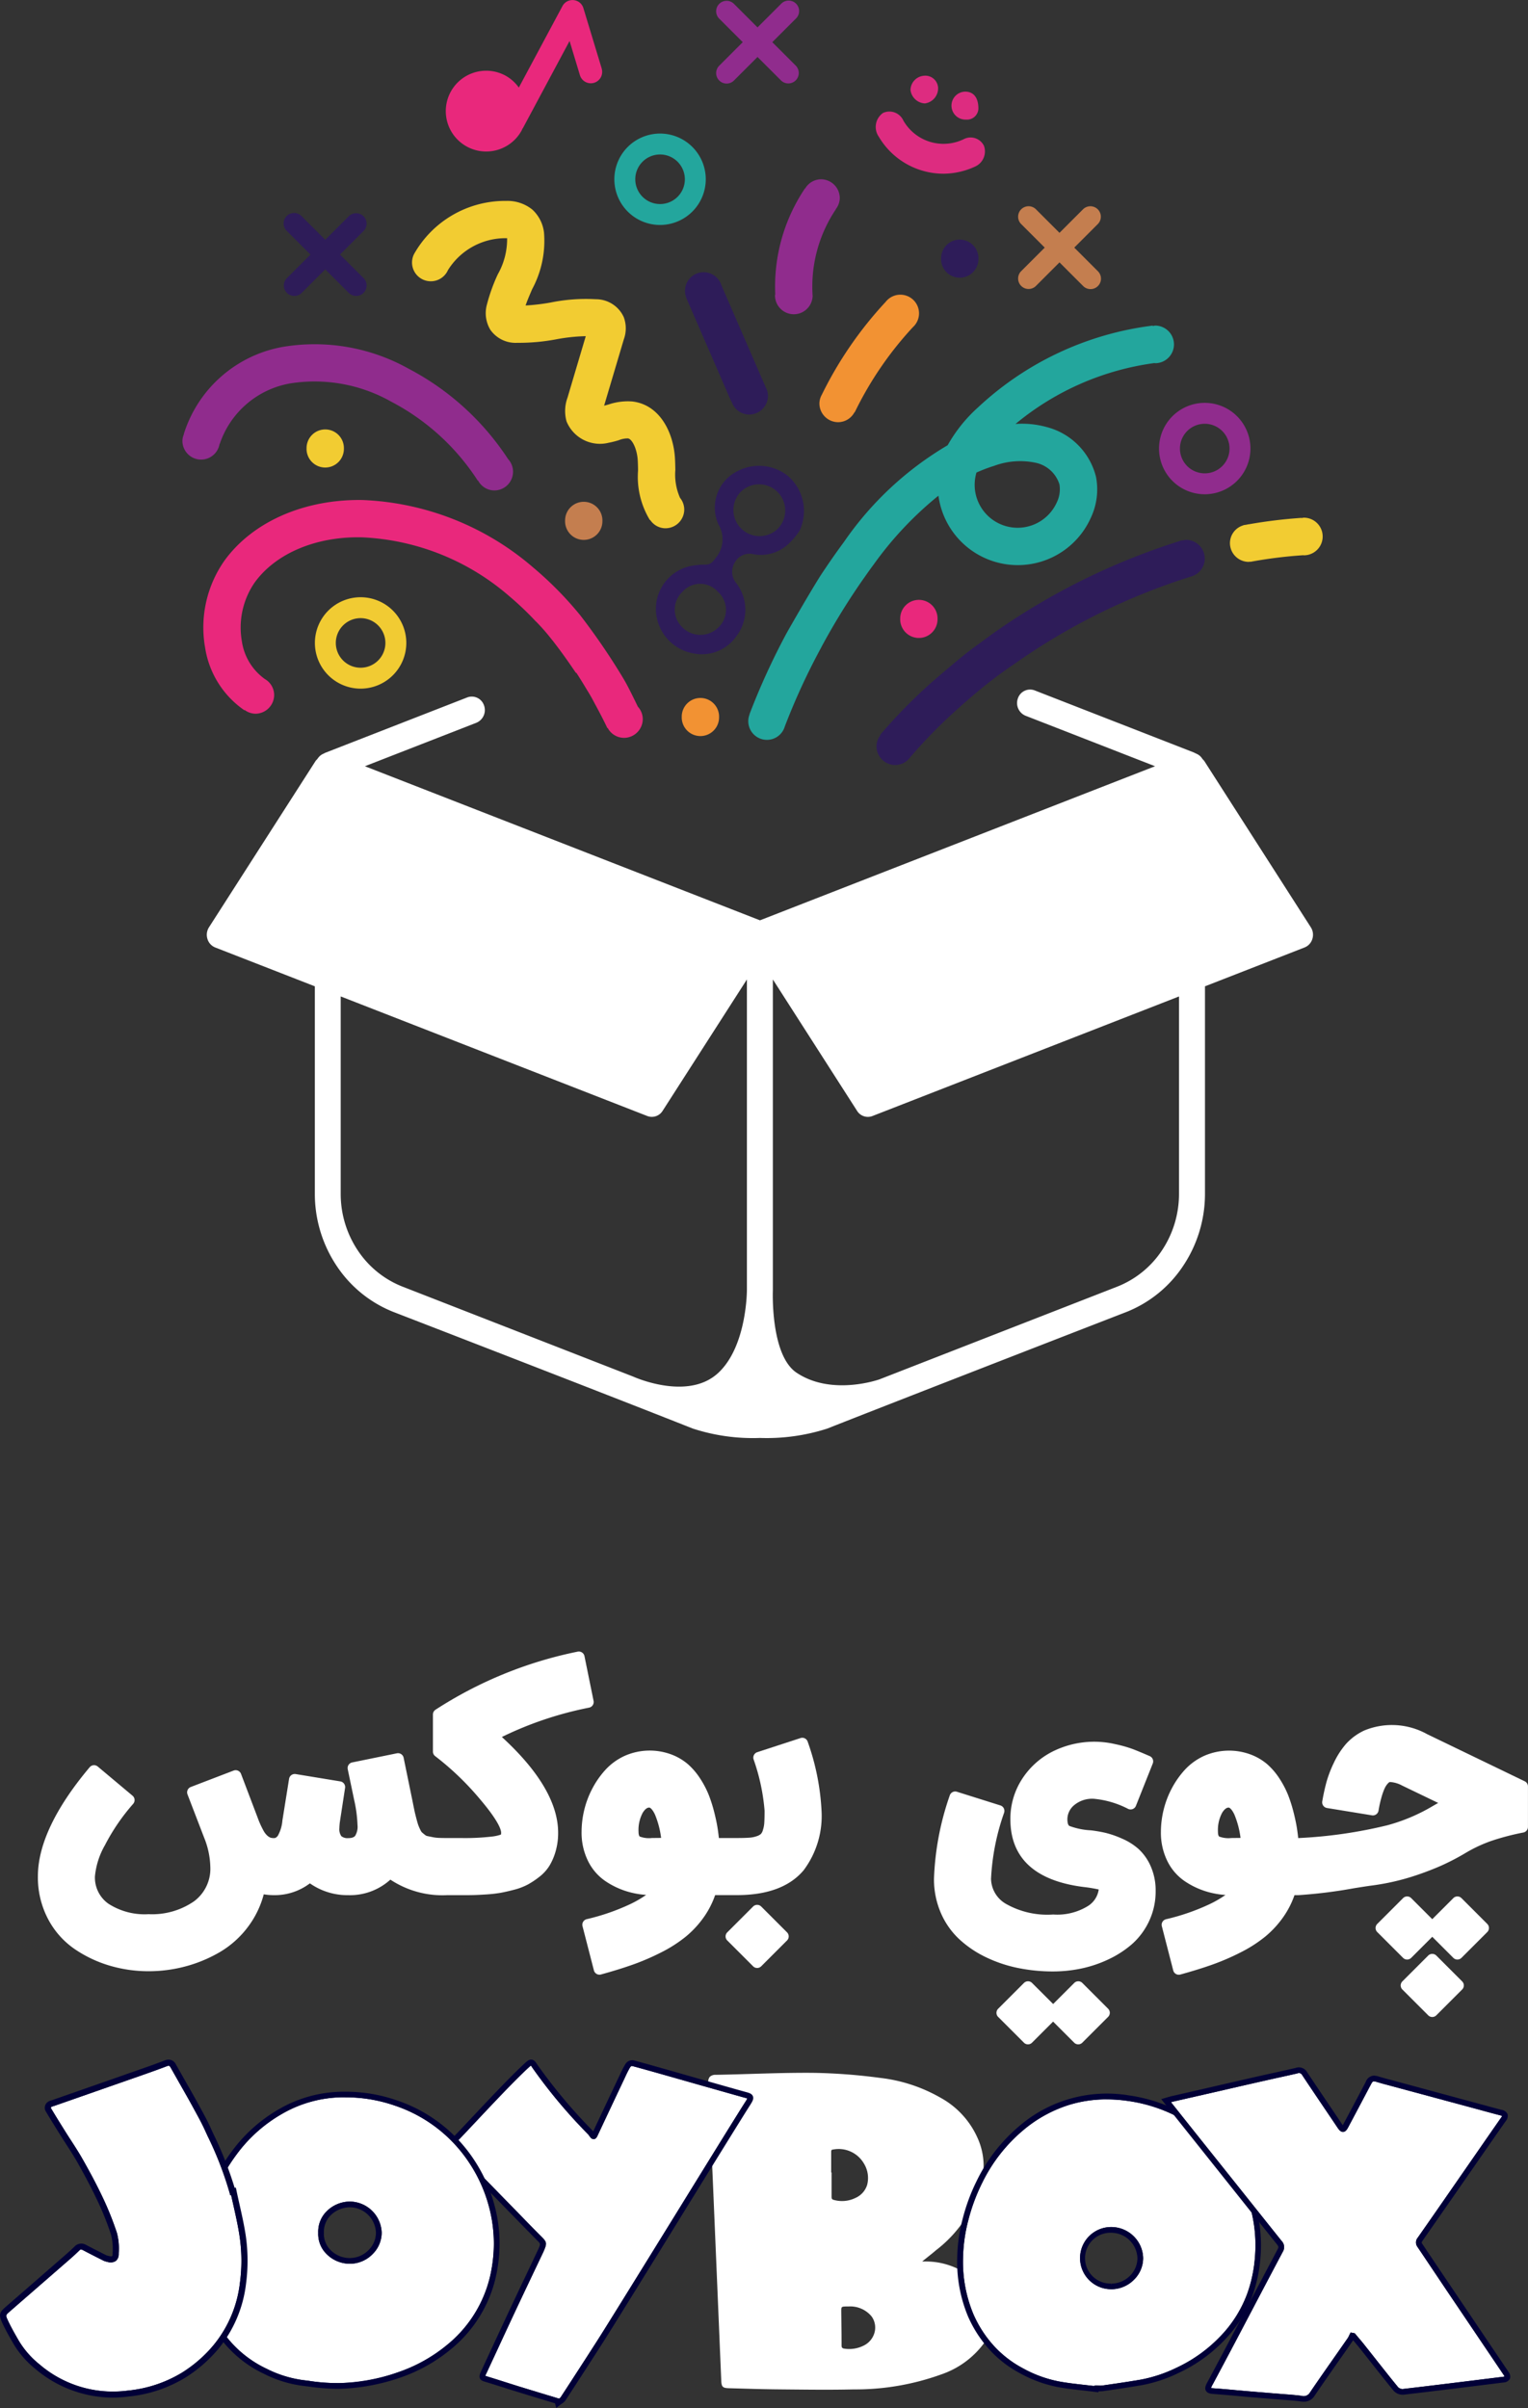 <svg xmlns="http://www.w3.org/2000/svg" width="125" height="197" viewBox="0 0 125 197">
  <rect x="0" y="0" width="125" height="197" fill="#333333" stroke="none"/>
  <g id="Group_321" data-name="Group 321" transform="translate(-152.378 -313.692)">
    <g id="Group_278" data-name="Group 278" transform="translate(167.3 313.692)">
      <path id="Path_478" data-name="Path 478" d="M395.7,422.924a10.606,10.606,0,0,0,1.773-5.863V400.072l8.148-3.179a1.081,1.081,0,0,0,.637-.7v0a1.131,1.131,0,0,0-.126-.949L397.4,381.614a1.244,1.244,0,0,1-.166-.189,1.036,1.036,0,0,0-.437-.369l-.244-.118-13.02-5.078a1.053,1.053,0,0,0-1.363.65,1.123,1.123,0,0,0,.619,1.424l10.6,4.133-32.32,12.606-32.321-12.606,9.13-3.56a1.123,1.123,0,0,0,.613-1.423,1.055,1.055,0,0,0-1.366-.648l-11.64,4.539a1.122,1.122,0,0,1-.152.079,1.032,1.032,0,0,0-.424.353,1.477,1.477,0,0,1-.175.2l-8.74,13.636a1.137,1.137,0,0,0-.126.952,1.083,1.083,0,0,0,.638.7l8.148,3.178v16.994a10.606,10.606,0,0,0,1.773,5.859,9.989,9.989,0,0,0,4.654,3.786s17.736,6.858,24.477,9.535a15.846,15.846,0,0,0,5.509.774,16.175,16.175,0,0,0,5.491-.761c7.445-2.936,24.5-9.55,24.5-9.55A9.986,9.986,0,0,0,395.7,422.924Zm-38.079,8.806c-2.509,2.287-6.917.274-6.917.274l-18.888-7.367a7.821,7.821,0,0,1-3.655-2.968,8.316,8.316,0,0,1-1.391-4.6V400.9l25.075,9.781a1.039,1.039,0,0,0,1.26-.422L360,399.511v25.376S360.019,429.546,357.622,431.73Zm6.439-.048c-2.159-1.449-1.937-6.746-1.937-6.746V399.511l6.889,10.75a1.039,1.039,0,0,0,1.26.422l25.075-9.781v16.168a8.326,8.326,0,0,1-1.39,4.6,7.83,7.83,0,0,1-3.653,2.968l-19.457,7.588S366.954,433.623,364.061,431.682Z" transform="translate(-313.82 -319.381)" fill="#fff"/>
      <path id="Path_479" data-name="Path 479" d="M416.187,238.325c-.006-.317-.012-.634-.03-.944-.123-2.134-1.254-4.4-3.5-4.652a4.939,4.939,0,0,0-1.927.245c-.123.035-.246.07-.37.1l1.61-5.418a2.638,2.638,0,0,0,0-1.82,2.5,2.5,0,0,0-2.29-1.47,14.377,14.377,0,0,0-3.676.265,16.864,16.864,0,0,1-2.068.246c.147-.43.339-.872.537-1.334a8.329,8.329,0,0,0,.971-4.625h0a3.022,3.022,0,0,0-.959-1.889,3.233,3.233,0,0,0-2.128-.707,8.553,8.553,0,0,0-7.542,4.342l0,0a1.535,1.535,0,1,0,2.77,1.321,5.543,5.543,0,0,1,4.714-2.614l.119,0c.005,0,.008,0,.007,0a5.822,5.822,0,0,1-.76,2.952,14.4,14.4,0,0,0-.888,2.462,2.642,2.642,0,0,0,.272,2.073,2.513,2.513,0,0,0,2.2,1.073,16.451,16.451,0,0,0,3.235-.294,14.632,14.632,0,0,1,2.375-.249l-1.49,5.02a3.187,3.187,0,0,0-.083,1.95,2.953,2.953,0,0,0,3.464,1.745c.269-.049.538-.122.8-.2a1.9,1.9,0,0,1,.761-.15c.323.035.742.826.8,1.792.015.271.021.547.025.826a6.811,6.811,0,0,0,.973,4.067l.021-.014a1.511,1.511,0,0,0,1.151.676,1.539,1.539,0,0,0,1.632-1.44,1.521,1.521,0,0,0-.341-1.044A4.707,4.707,0,0,1,416.187,238.325Z" transform="translate(-375.862 -199.885)" fill="#f2cc32"/>
      <path id="Path_480" data-name="Path 480" d="M527.546,255.121a1.5,1.5,0,0,0-.2.713,1.539,1.539,0,0,0,1.539,1.539,1.521,1.521,0,0,0,1.323-.8l.015.007c.022-.046.049-.09.072-.136,0-.007.008-.013.011-.02a28.533,28.533,0,0,1,4.686-6.822l0,0a1.526,1.526,0,1,0-2.229-2.067l0,0A31.446,31.446,0,0,0,527.546,255.121Z" transform="translate(-475.236 -222.834)" fill="#f29233"/>
      <path id="Path_481" data-name="Path 481" d="M361.3,329c-.1-.182-.2-.358-.307-.537a53.549,53.549,0,0,0-3.493-5.109,29.35,29.35,0,0,0-3.867-3.923,22.724,22.724,0,0,0-13.942-5.5c-4.747-.075-8.97,1.763-11.285,4.953a9.512,9.512,0,0,0-1.583,7.153,7.62,7.62,0,0,0,3.208,5.095l.018-.027a1.5,1.5,0,0,0,.879.309,1.539,1.539,0,0,0,1.539-1.539,1.515,1.515,0,0,0-.757-1.295,4.609,4.609,0,0,1-1.884-3.086,6.486,6.486,0,0,1,1.05-4.817c1.728-2.383,5.012-3.772,8.756-3.693a19.674,19.674,0,0,1,12.045,4.794,25.133,25.133,0,0,1,2.183,2.073c.014.013.03.024.045.038a16.789,16.789,0,0,1,1.273,1.458c.041.051.085.1.126.149l-.006,0c.643.824,1.293,1.745,1.853,2.578l.034-.012c.294.449.58.914.861,1.387l.084.135c.2.323.393.672.574,1.02.351.642.694,1.3,1.021,1.986l.026-.012a1.521,1.521,0,0,0,1.331.811,1.539,1.539,0,0,0,1.539-1.539,1.518,1.518,0,0,0-.4-1.01C361.921,330.219,361.576,329.515,361.3,329Z" transform="translate(-324.961 -273.025)" fill="#e9287c"/>
      <path id="Path_482" data-name="Path 482" d="M519.418,270.93a6.547,6.547,0,0,0,12.466,1.806,5.443,5.443,0,0,0,.426-3.335,5.6,5.6,0,0,0-4.056-4.091,7.522,7.522,0,0,0-2.532-.249,22.483,22.483,0,0,1,11.363-4.981c.021,0,.039.012.06.012a1.539,1.539,0,0,0,0-3.078,1.44,1.44,0,0,0-.194.039l0-.039a25.535,25.535,0,0,0-14.29,6.687,12.158,12.158,0,0,0-2.489,3.1,26.806,26.806,0,0,0-8.485,7.916c-.667.9-1.3,1.815-1.914,2.746-.913,1.448-2.316,3.9-2.759,4.68a56.919,56.919,0,0,0-3.052,6.662l.012,0a1.525,1.525,0,1,0,2.877,1,53.774,53.774,0,0,1,3-6.5l-.005,0a56.232,56.232,0,0,1,3.469-5.626l.018-.021c.261-.376.524-.751.8-1.118A28.58,28.58,0,0,1,519.418,270.93Zm3.036-1.6c.02-.1.044-.2.074-.293a12.771,12.771,0,0,1,1.452-.551,6.118,6.118,0,0,1,3.449-.237,2.6,2.6,0,0,1,1.889,1.763,2.464,2.464,0,0,1-.22,1.47,3.513,3.513,0,0,1-6.644-2.152Z" transform="translate(-457.569 -230.377)" fill="#23a69d"/>
      <path id="Path_483" data-name="Path 483" d="M488.8,251.295a1.539,1.539,0,0,0,1.539-1.539,1.494,1.494,0,0,0-.218-.743l.01,0-3.6-8.291a1.525,1.525,0,1,0-2.872,1.02l-.011,0,.022.051c0,.011.009.021.014.031l3.65,8.4.023-.01A1.521,1.521,0,0,0,488.8,251.295Z" transform="translate(-442.436 -217.381)" fill="#2e1c59"/>
      <path id="Path_484" data-name="Path 484" d="M514.43,220.3a1.539,1.539,0,0,0,1.539-1.539c0-.029-.015-.052-.016-.081h.009a11.328,11.328,0,0,1,1.908-6.966l-.011-.007a1.5,1.5,0,0,0,.33-.909,1.539,1.539,0,0,0-1.539-1.539,1.516,1.516,0,0,0-1.294.757l-.015-.01a14.379,14.379,0,0,0-2.429,8.651c0,.036-.021.067-.021.1A1.539,1.539,0,0,0,514.43,220.3Z" transform="translate(-464.413 -194.591)" fill="#902c8d"/>
      <path id="Path_485" data-name="Path 485" d="M571.034,326.94a1.477,1.477,0,0,0-.329.066l-.009-.032c-.077.023-.152.057-.229.08-.016.006-.031.01-.047.017a55.082,55.082,0,0,0-15.184,7.54c-.268.2-1.024.749-1.638,1.2-.181.138-.363.275-.542.414-.857.683-2.373,1.975-3,2.528a44.143,44.143,0,0,0-4.035,4.139l.028.023a1.5,1.5,0,0,0-.329.908,1.539,1.539,0,0,0,1.539,1.539,1.512,1.512,0,0,0,1.2-.613,41.474,41.474,0,0,1,4.153-4.2l-.008,0s.351-.312.679-.589a38.1,38.1,0,0,1,3.708-2.864l.026-.015a52.05,52.05,0,0,1,14.486-7.155,1.522,1.522,0,0,0,1.073-1.445A1.539,1.539,0,0,0,571.034,326.94Z" transform="translate(-488.94 -282.775)" fill="#2e1c59"/>
      <path id="Path_486" data-name="Path 486" d="M667.142,319.69a1.465,1.465,0,0,0-.19.038v-.019a40.315,40.315,0,0,0-4.3.522c-.008,0-.014,0-.022,0a1.448,1.448,0,0,0-.164.033c-.093.016-.184.026-.277.043h0l0,.012a1.52,1.52,0,0,0-1.1,1.451,1.539,1.539,0,0,0,1.539,1.539c.039,0,.071-.019.109-.022l0,.022a37.348,37.348,0,0,1,4.356-.545c.014,0,.027.008.042.008a1.539,1.539,0,0,0,0-3.078Z" transform="translate(-575.393 -277.342)" fill="#f2cc32"/>
      <path id="Path_487" data-name="Path 487" d="M322.884,271.14l.019.005a7.423,7.423,0,0,1,5.734-4.94,12.716,12.716,0,0,1,8.3,1.495,18.755,18.755,0,0,1,7.077,6.464l.021-.014a1.513,1.513,0,0,0,1.195.8,1.53,1.53,0,0,0,1.254-2.565,21.805,21.805,0,0,0-8.134-7.388,15.753,15.753,0,0,0-10.328-1.778,10.394,10.394,0,0,0-8.064,7.127h0l.016,0a1.506,1.506,0,0,0-.122.427,1.529,1.529,0,0,0,3.034.367Z" transform="translate(-319.845 -234.833)" fill="#902c8d"/>
      <path id="Path_488" data-name="Path 488" d="M418.389,156.353l-1.5-4.946a.928.928,0,0,0-.441-.543s-.006-.006-.01-.008l-.012,0a.931.931,0,0,0-1.247.385l-3.571,6.67a3.271,3.271,0,0,0-1.11-.987,3.305,3.305,0,1,0,1.354,4.474c.021-.038.03-.079.049-.118.012-.019.031-.03.041-.05l3.818-7.131.846,2.8a.93.93,0,1,0,1.781-.539Z" transform="translate(-384.087 -150.747)" fill="#e9287c"/>
      <g id="Group_274" data-name="Group 274" transform="translate(56.726 6.196)">
        <path id="Path_489" data-name="Path 489" d="M554.566,189.9a1.215,1.215,0,0,0-1.665-.542,3.783,3.783,0,0,1-4.935-1.537,1.252,1.252,0,0,0-1.657-.614,1.4,1.4,0,0,0-.345,1.951,6.154,6.154,0,0,0,5.338,3.022,6.241,6.241,0,0,0,2.529-.581A1.358,1.358,0,0,0,554.566,189.9Z" transform="translate(-545.719 -184.164)" fill="#dd2c80"/>
        <path id="Path_490" data-name="Path 490" d="M558.209,177.731a1.246,1.246,0,0,0,1.081-1.281,1.047,1.047,0,0,0-1.146-.984,1.194,1.194,0,0,0-1.112,1.161A1.25,1.25,0,0,0,558.209,177.731Z" transform="translate(-554.196 -175.466)" fill="#dd2c80"/>
        <path id="Path_491" data-name="Path 491" d="M571.612,182.952a.932.932,0,0,0,.992-.89c.006-.946-.422-1.4-1.08-1.4a1.145,1.145,0,1,0,.087,2.288Z" transform="translate(-564.214 -179.361)" fill="#dd2c80"/>
      </g>
      <path id="Path_492" data-name="Path 492" d="M567.013,230.534a1.527,1.527,0,1,1,3.053.046,1.527,1.527,0,1,1-3.053-.046Z" transform="translate(-504.947 -209.396)" fill="#2e1c59"/>
      <path id="Path_493" data-name="Path 493" d="M444.5,316.107a1.527,1.527,0,1,1,3.053.046,1.527,1.527,0,1,1-3.053-.046Z" transform="translate(-413.194 -273.519)" fill="#c47e4f"/>
      <path id="Path_507" data-name="Path 507" d="M464.294,201.819a3.739,3.739,0,1,1,3.739-3.74A3.743,3.743,0,0,1,464.294,201.819Zm0-5.767a2.028,2.028,0,1,0,2.029,2.027A2.031,2.031,0,0,0,464.294,196.052Z" transform="translate(-425.219 -183.414)" fill="#23a69d"/>
      <path id="Path_508" data-name="Path 508" d="M366.823,353.152a3.739,3.739,0,1,1,3.74-3.74A3.742,3.742,0,0,1,366.823,353.152Zm0-5.767a2.028,2.028,0,1,0,2.029,2.027A2.031,2.031,0,0,0,366.823,347.385Z" transform="translate(-352.246 -296.814)" fill="#f1cb33"/>
      <path id="Path_509" data-name="Path 509" d="M359.452,225.626l-1.934-1.935,1.933-1.933a.855.855,0,0,0-1.209-1.209l-1.933,1.933-1.934-1.934a.855.855,0,1,0-1.209,1.209l1.935,1.934-1.935,1.935a.855.855,0,0,0,1.209,1.209l1.934-1.934,1.935,1.934a.855.855,0,0,0,1.209-1.209Z" transform="translate(-344.625 -202.864)" fill="#2e1c59"/>
      <path id="Path_510" data-name="Path 510" d="M500.2,156.3l-1.934-1.935,1.933-1.933a.855.855,0,1,0-1.209-1.209l-1.933,1.933-1.934-1.934a.855.855,0,0,0-1.209,1.209l1.934,1.934-1.934,1.935a.855.855,0,0,0,1.209,1.209l1.934-1.934,1.935,1.934A.855.855,0,0,0,500.2,156.3Z" transform="translate(-450.009 -150.914)" fill="#902c8d"/>
      <path id="Path_511" data-name="Path 511" d="M484.885,303.605a3.8,3.8,0,0,0-4.2-.352,3.327,3.327,0,0,0-1.482,4.319,2.362,2.362,0,0,1-.226,2.743c-.23.313-.412.55-.831.55a6.033,6.033,0,0,0-1.156.1,3.581,3.581,0,0,0-2.9,3.666,3.709,3.709,0,0,0,3.031,3.487,3.438,3.438,0,0,0,3.549-1.4,3.561,3.561,0,0,0-.009-4.339,1.46,1.46,0,0,1-.093-1.74,1.365,1.365,0,0,1,1.541-.62,3.315,3.315,0,0,0,3.006-1.035,5.361,5.361,0,0,0,.727-.9A3.8,3.8,0,0,0,484.885,303.605Zm-5.7,12.407a2.079,2.079,0,0,1-2.961-.045,2,2,0,0,1,.029-2.876,1.934,1.934,0,0,1,2.909,0A1.982,1.982,0,0,1,479.19,316.012Zm4.84-8.053a2.141,2.141,0,0,1-3-3.053,2.14,2.14,0,0,1,3,3.053Z" transform="translate(-435.351 -264.67)" fill="#2e1c59"/>
      <path id="Path_512" data-name="Path 512" d="M482.519,380.131a1.527,1.527,0,1,1,3.053.046,1.527,1.527,0,1,1-3.053-.046Z" transform="translate(-441.67 -321.494)" fill="#f29233"/>
      <path id="Path_513" data-name="Path 513" d="M553.693,348.1a1.527,1.527,0,1,1,3.053.046,1.527,1.527,0,1,1-3.053-.046Z" transform="translate(-494.972 -297.49)" fill="#e9287c"/>
      <path id="Path_514" data-name="Path 514" d="M598.578,223.346l-1.934-1.934,1.933-1.933a.855.855,0,0,0-1.209-1.209l-1.933,1.933-1.934-1.934a.855.855,0,0,0-1.209,1.209l1.935,1.935-1.935,1.934a.855.855,0,0,0,1.209,1.209l1.934-1.935,1.934,1.935a.855.855,0,1,0,1.21-1.209Z" transform="translate(-523.684 -201.155)" fill="#c47e4f"/>
      <path id="Path_515" data-name="Path 515" d="M641.673,289.709a3.739,3.739,0,1,1,3.74-3.74A3.742,3.742,0,0,1,641.673,289.709Zm0-5.767a2.028,2.028,0,1,0,2.029,2.027A2.031,2.031,0,0,0,641.673,283.942Z" transform="translate(-558.041 -249.273)" fill="#902c8d"/>
      <path id="Path_516" data-name="Path 516" d="M360.365,292.489a1.527,1.527,0,1,1,3.053.046,1.527,1.527,0,1,1-3.053-.046Z" transform="translate(-350.208 -255.821)" fill="#f2cc32"/>
    </g>
    <g id="Group_320" data-name="Group 320" transform="translate(152.378 448.805)">
      <g id="Group_318" data-name="Group 318" transform="translate(0 33.391)">
        <path id="Path_572" data-name="Path 572" d="M489.107,407.334a5.986,5.986,0,0,0-4.731-2.4c-.119-.005-.243,0-.36,0a.415.415,0,0,1,.057-.053c.139-.115.28-.227.419-.338.217-.173.434-.343.642-.526a10.325,10.325,0,0,0,3.828-6,5.555,5.555,0,0,0-.4-3.136,6.994,6.994,0,0,0-3.067-3.353,12.856,12.856,0,0,0-4.9-1.611,46.808,46.808,0,0,0-5.4-.415c-1.744-.019-3.521.035-5.237.087-.943.029-1.886.056-2.83.073a.673.673,0,0,0-.493.163.619.619,0,0,0-.122.468c.068,1.124.121,2.248.17,3.375q.133,3.076.263,6.154l.131,3.109q.248,5.871.494,11.743c.023.525.114.613.644.628l1.049.029c.927.027,1.886.054,2.83.063l.975.01c.975.009,1.969.02,2.964.02.791,0,1.582-.007,2.368-.025a20.672,20.672,0,0,0,7.2-1.238,7.245,7.245,0,0,0,3.567-2.685A3.7,3.7,0,0,0,489.107,407.334Zm-9.608-8.645a1.726,1.726,0,0,1-.944,1.043,2.488,2.488,0,0,1-1.794.159c-.115-.032-.167-.079-.165-.263q0-.645,0-1.29v-.689h-.032l0-.377c0-.43,0-.858,0-1.288,0-.169.03-.2.191-.216a2.393,2.393,0,0,1,2.507,1.186A2.242,2.242,0,0,1,479.5,398.689Zm-2.085,13.084c0-.6-.007-1.2-.015-1.794l-.011-.952c0-.4,0-.4.426-.415.032,0,.064,0,.1,0h.1a2.26,2.26,0,0,1,1.852.812,1.551,1.551,0,0,1,.256,1.275,1.674,1.674,0,0,1-.851,1.091,2.645,2.645,0,0,1-1.6.279C477.461,412.044,477.413,411.986,477.413,411.773Z" transform="translate(-408.568 -388.424)" fill="#fff"/>
        <g id="Group_305" data-name="Group 305" transform="translate(36.59)">
          <g id="Group_303" data-name="Group 303" transform="translate(0.121 0.119)">
            <path id="Path_573" data-name="Path 573" d="M447.383,416.051c-1.092-.332-2.186-.662-3.278-1-.856-.264-1.708-.544-2.564-.805-.345-.1-.354-.108-.161-.524.773-1.662,1.539-3.328,2.317-4.987.767-1.637,1.545-3.266,2.319-4.9.011-.021.02-.044.029-.066.265-.61.25-.618-.136-1.006-.845-.847-1.679-1.714-2.518-2.572l-3.071-3.146-1.609-1.645c-.174-.179-.075-.317.072-.452.586-.54,4.338-4.683,6.079-6.272.334-.305.342-.3.583.065a42.635,42.635,0,0,0,4.563,5.443,2.451,2.451,0,0,0,.165.222c.109.133.19.108.282-.088q1.1-2.361,2.218-4.713a10.128,10.128,0,0,1,.466-.916c.066-.108.229-.211.32-.188.851.206,8,2.267,9.245,2.6.449.122.445.15.132.639-1.29,2.016-10.586,17.153-12.108,19.527q-1.479,2.306-2.973,4.594a1.392,1.392,0,0,1-.346.286Z" transform="translate(-438.447 -388.286)" fill="#fff"/>
            <path id="Path_574" data-name="Path 574" d="M447.258,416.4l-.073-.263-.806-.243q-1.192-.363-2.381-.728c-.39-.119-.779-.243-1.166-.367-.465-.148-.93-.3-1.4-.438-.2-.06-.328-.1-.387-.231s0-.279.119-.533l.866-1.867q.725-1.559,1.451-3.119.805-1.717,1.619-3.424l.721-1.52c.221-.514.221-.514-.086-.822-.617-.619-1.219-1.237-1.821-1.857l-5.387-5.516a.434.434,0,0,1-.141-.316.56.56,0,0,1,.218-.385c.209-.191.835-.86,1.63-1.7,1.408-1.5,3.335-3.551,4.451-4.569.194-.176.314-.277.467-.263s.238.149.378.362a42.54,42.54,0,0,0,4.541,5.416c.06.086.107.148.153.207,0-.008.008-.015.012-.025q1.1-2.361,2.219-4.713l.057-.12a9.1,9.1,0,0,1,.418-.813.557.557,0,0,1,.509-.267c.516.124,3.273.911,5.708,1.6,1.6.457,3.046.868,3.543,1,.223.061.4.11.462.27s-.039.332-.229.63c-.611.954-3.009,4.838-5.549,8.95-2.83,4.585-5.757,9.327-6.559,10.576q-1.479,2.307-2.974,4.6a.884.884,0,0,1-.278.251c-.035.024-.07.048-.1.075Zm-5.879-2.422c.039.014.1.034.156.051.468.142.934.29,1.4.438q.58.185,1.163.368,1.188.365,2.379.725l.937.283a.467.467,0,0,0,.139-.124q1.493-2.288,2.971-4.594c.8-1.248,3.728-5.987,6.558-10.571,2.538-4.114,4.937-8,5.55-8.955a2.752,2.752,0,0,0,.183-.311,1.921,1.921,0,0,0-.214-.066c-.5-.136-1.939-.547-3.546-1-2.431-.693-5.187-1.478-5.694-1.6a.383.383,0,0,0-.131.109c-.148.244-.277.517-.4.781l-.056.121q-1.113,2.353-2.218,4.71c-.032.068-.115.249-.283.27a.328.328,0,0,1-.289-.145,2.912,2.912,0,0,1-.176-.234,42.874,42.874,0,0,1-4.558-5.437c-.048-.072-.1-.158-.139-.2-.046.032-.127.1-.188.16-1.105,1.011-3.026,3.055-4.43,4.55-.8.85-1.431,1.523-1.648,1.723-.1.09-.107.126-.107.138s.008.03.044.066l5.387,5.517c.6.618,1.2,1.236,1.809,1.844.446.448.458.538.173,1.2l-.034.075-.7,1.471q-.814,1.711-1.619,3.423-.728,1.556-1.45,3.12l-.867,1.867C441.446,413.817,441.4,413.917,441.379,413.974Z" transform="translate(-438.391 -388.229)" fill="#010037"/>
          </g>
          <g id="Group_304" data-name="Group 304">
            <path id="Path_575" data-name="Path 575" d="M445.139,388.42c.079,0,.142.093.268.285a42.7,42.7,0,0,0,4.563,5.443,2.445,2.445,0,0,0,.165.222c.045.055.085.083.124.083.054,0,.1-.057.158-.171q1.1-2.361,2.218-4.713a9.926,9.926,0,0,1,.466-.916.424.424,0,0,1,.293-.191.1.1,0,0,1,.027,0c.851.206,8,2.267,9.245,2.6.449.122.445.15.132.639-1.29,2.016-10.586,17.153-12.108,19.527q-1.479,2.306-2.973,4.594a1.392,1.392,0,0,1-.346.286l-.027-.1c-1.092-.332-2.186-.662-3.278-1-.856-.264-1.708-.544-2.564-.805-.345-.1-.354-.108-.161-.524.773-1.662,1.54-3.328,2.317-4.987.767-1.637,1.545-3.266,2.319-4.9.011-.021.02-.044.029-.066.265-.61.25-.618-.136-1.006-.845-.847-1.679-1.714-2.517-2.572l-3.072-3.146-1.609-1.645c-.174-.179-.075-.317.072-.452.586-.54,4.338-4.683,6.079-6.272.158-.145.243-.22.315-.22m0-.118h0c-.123,0-.227.1-.4.252-1.117,1.02-3.049,3.077-4.459,4.579-.789.839-1.411,1.5-1.619,1.694a.4.4,0,0,0-.076.618l1.608,1.645,1.671,1.711,1.4,1.435.718.737c.588.6,1.2,1.23,1.8,1.836.344.345.344.345.112.879l-.027.062-.714,1.506q-.805,1.7-1.605,3.393-.781,1.667-1.554,3.34l-.764,1.648c-.11.238-.171.369-.118.485s.164.142.352.2c.468.142.934.29,1.4.439.388.123.775.247,1.163.366.762.235,1.524.466,2.287.7l.928.282.01.038.048.179.148-.118c.034-.027.072-.052.108-.077a.858.858,0,0,0,.263-.236c.949-1.453,1.95-3,2.973-4.6.8-1.254,3.745-6.018,6.589-10.624,2.526-4.09,4.911-7.953,5.519-8.9.181-.283.28-.439.224-.58-.051-.126-.2-.171-.427-.234-.5-.136-1.925-.542-3.575-1.012-2.419-.689-5.162-1.47-5.673-1.594a.275.275,0,0,0-.057-.006.541.541,0,0,0-.4.25,8.79,8.79,0,0,0-.42.817l-.051.109q-1.113,2.354-2.219,4.713a.454.454,0,0,1-.052.091c-.006-.007-.014-.015-.024-.027a2.478,2.478,0,0,1-.158-.212,43.164,43.164,0,0,1-4.566-5.448c-.14-.213-.22-.334-.367-.334Z" transform="translate(-438.287 -388.129)" fill="#010037"/>
            <path id="Path_576" data-name="Path 576" d="M447.146,416.567l-.1-.381-1.292-.392c-.611-.186-1.221-.37-1.831-.56-.388-.119-.776-.243-1.165-.366l-.111-.035c-.429-.135-.857-.271-1.287-.4-.2-.06-.377-.112-.458-.289s0-.376.118-.633l.764-1.647q.775-1.672,1.554-3.34.735-1.564,1.477-3.123l.868-1.835c.185-.426.185-.426-.075-.685-.575-.578-1.154-1.172-1.716-1.75l-5.484-5.618a.541.541,0,0,1-.173-.4.683.683,0,0,1,.253-.469c.2-.185.795-.816,1.614-1.689l.044-.047c1.4-1.49,3.314-3.527,4.424-4.541.188-.172.325-.3.515-.3.243,0,.362.182.513.412a43.2,43.2,0,0,0,4.544,5.422c.009.014.019.026.027.038q1.068-2.28,2.145-4.555l.052-.109a8.42,8.42,0,0,1,.43-.834.67.67,0,0,1,.642-.323c.51.123,3.2.89,5.681,1.6l.192.054c1.567.446,2.9.824,3.381.954.236.065.458.126.542.339s-.039.424-.234.73c-.593.925-2.755,4.426-5.522,8.907-3.144,5.1-5.812,9.412-6.59,10.626-1.024,1.6-2.026,3.143-2.975,4.6a1.015,1.015,0,0,1-.311.286c-.039.026-.069.046-.1.068Zm-5.806-2.632c.039.014.1.034.156.051.468.142.934.29,1.4.438q.58.185,1.163.368,1.188.365,2.379.725l.937.283a.467.467,0,0,0,.139-.124q1.493-2.288,2.971-4.594c.8-1.248,3.728-5.987,6.558-10.571,2.538-4.114,4.937-8,5.55-8.955a2.752,2.752,0,0,0,.183-.311,1.921,1.921,0,0,0-.214-.066c-.5-.136-1.939-.547-3.546-1-2.431-.693-5.187-1.478-5.694-1.6a.393.393,0,0,0-.131.111,8.615,8.615,0,0,0-.4.78l-.056.121q-1.113,2.353-2.218,4.71c-.034.074-.125.271-.315.271a.348.348,0,0,1-.257-.146,2.912,2.912,0,0,1-.176-.234,42.39,42.39,0,0,1-4.556-5.437c-.053-.078-.107-.16-.141-.2-.046.032-.127.1-.188.16-1.106,1.012-3.032,3.062-4.438,4.56-.795.846-1.423,1.513-1.638,1.713-.1.09-.109.127-.11.138s.01.032.044.066c.535.547,1.074,1.1,1.61,1.645l3.778,3.872c.6.618,1.2,1.236,1.809,1.844.446.448.458.538.173,1.2l-.034.075-.7,1.471q-.814,1.711-1.619,3.423-.728,1.556-1.45,3.12l-.867,1.867C441.406,413.778,441.36,413.878,441.34,413.936Zm3.759-25.4Z" transform="translate(-438.231 -388.072)" fill="#010037"/>
          </g>
        </g>
        <g id="Group_308" data-name="Group 308" transform="translate(15.993 2.614)">
          <g id="Group_306" data-name="Group 306" transform="translate(0.122 0.115)">
            <path id="Path_577" data-name="Path 577" d="M423.364,391.926a12.31,12.31,0,0,1,4.082.685,11.859,11.859,0,0,1,6.186,4.761,12.212,12.212,0,0,1,1.576,3.438,11.757,11.757,0,0,1,.293,5.213,10.368,10.368,0,0,1-3.7,6.446,12.869,12.869,0,0,1-4.108,2.294,16.312,16.312,0,0,1-4.826.888,20.364,20.364,0,0,1-3.033-.247,9.64,9.64,0,0,1-3.022-.95,9.168,9.168,0,0,1-4-3.644,8.614,8.614,0,0,1-1.041-2.5,11.279,11.279,0,0,1-.318-4.044c.09-.649.143-1.3.284-1.944a15.267,15.267,0,0,1,.58-1.968,14.513,14.513,0,0,1,1.98-3.668,12.122,12.122,0,0,1,3.763-3.369A10.17,10.17,0,0,1,423.364,391.926ZM421.3,403.192a2.346,2.346,0,0,0,2.416,2.349,2.37,2.37,0,1,0,0-4.738A2.36,2.36,0,0,0,421.3,403.192Z" transform="translate(-411.206 -391.749)" fill="#fff"/>
            <path id="Path_578" data-name="Path 578" d="M422.55,415.773a18.56,18.56,0,0,1-2.3-.192l-.491-.061a9.658,9.658,0,0,1-3.076-.966,9.389,9.389,0,0,1-4.076-3.71,8.769,8.769,0,0,1-1.061-2.555,11.535,11.535,0,0,1-.32-4.1c.026-.19.049-.38.072-.568.056-.457.114-.929.215-1.389a15.36,15.36,0,0,1,.587-1.99,14.7,14.7,0,0,1,2-3.711,12.317,12.317,0,0,1,3.816-3.417,10.233,10.233,0,0,1,5.395-1.413,12.635,12.635,0,0,1,4.134.694,12.071,12.071,0,0,1,6.275,4.829,12.4,12.4,0,0,1,1.6,3.485,11.985,11.985,0,0,1,.3,5.289,10.566,10.566,0,0,1-3.762,6.553,13.093,13.093,0,0,1-4.162,2.326,16.54,16.54,0,0,1-4.876.9C422.728,415.771,422.64,415.773,422.55,415.773Zm.556-23.732a10.055,10.055,0,0,0-5.02,1.369,12,12,0,0,0-3.708,3.323,14.357,14.357,0,0,0-1.957,3.623,15.319,15.319,0,0,0-.574,1.944c-.1.445-.153.909-.207,1.358-.024.191-.047.382-.073.574a11.185,11.185,0,0,0,.314,3.981,8.443,8.443,0,0,0,1.022,2.453,9.046,9.046,0,0,0,3.927,3.576,9.37,9.37,0,0,0,2.967.933l.494.061a15.694,15.694,0,0,0,2.513.185,16.223,16.223,0,0,0,4.774-.878,12.762,12.762,0,0,0,4.054-2.263,10.23,10.23,0,0,0,3.642-6.342,11.633,11.633,0,0,0-.289-5.135,12.048,12.048,0,0,0-1.554-3.389,11.738,11.738,0,0,0-6.1-4.694,12.157,12.157,0,0,0-3.928-.675h-.1Zm.55,13.617a2.681,2.681,0,0,1-1.935-.822,2.3,2.3,0,0,1-.655-1.7,2.357,2.357,0,0,1,.653-1.729,2.709,2.709,0,0,1,1.929-.834h.032a2.625,2.625,0,0,1,2.578,2.54,2.469,2.469,0,0,1-.732,1.749A2.607,2.607,0,0,1,423.657,405.658Zm.022-4.74h-.025a2.366,2.366,0,0,0-1.683.724,2.015,2.015,0,0,0-.557,1.484v.016a1.954,1.954,0,0,0,.56,1.454,2.327,2.327,0,0,0,1.683.715,2.258,2.258,0,0,0,1.621-.694,2.116,2.116,0,0,0,.633-1.5A2.3,2.3,0,0,0,423.679,400.918Z" transform="translate(-411.15 -391.692)" fill="#010037"/>
          </g>
          <g id="Group_307" data-name="Group 307">
            <path id="Path_579" data-name="Path 579" d="M423.122,391.886l.2,0h.1a12.332,12.332,0,0,1,3.987.685,11.859,11.859,0,0,1,6.186,4.761,12.213,12.213,0,0,1,1.576,3.438,11.747,11.747,0,0,1,.293,5.213,10.368,10.368,0,0,1-3.7,6.446,12.869,12.869,0,0,1-4.108,2.294,16.311,16.311,0,0,1-4.826.888q-.133,0-.267,0a23.434,23.434,0,0,1-2.766-.252,9.639,9.639,0,0,1-3.022-.95,9.168,9.168,0,0,1-4-3.644,8.614,8.614,0,0,1-1.041-2.5,11.279,11.279,0,0,1-.318-4.044c.09-.649.143-1.3.284-1.944a15.267,15.267,0,0,1,.58-1.968,14.515,14.515,0,0,1,1.98-3.668,12.123,12.123,0,0,1,3.763-3.369,10.2,10.2,0,0,1,5.1-1.392m.551,13.617h0a2.437,2.437,0,0,0,2.427-2.368,2.461,2.461,0,0,0-2.4-2.37h-.029a2.37,2.37,0,1,0,0,4.738m-.551-13.734h0a10.348,10.348,0,0,0-5.166,1.408,12.291,12.291,0,0,0-3.8,3.4,14.645,14.645,0,0,0-2,3.7,15.5,15.5,0,0,0-.583,1.982c-.1.458-.159.931-.214,1.388-.023.188-.046.377-.072.565a11.458,11.458,0,0,0,.319,4.085,8.657,8.657,0,0,0,1.055,2.537,9.327,9.327,0,0,0,4.052,3.69,9.636,9.636,0,0,0,3.061.96l.492.061a18.52,18.52,0,0,0,2.289.191c.09,0,.181,0,.271,0a16.443,16.443,0,0,0,4.862-.895,13.033,13.033,0,0,0,4.146-2.317A10.51,10.51,0,0,0,435.582,406a11.9,11.9,0,0,0-.3-5.263,12.4,12.4,0,0,0-1.591-3.471,12.028,12.028,0,0,0-6.248-4.808,12.442,12.442,0,0,0-4.026-.692h-.1l-.2,0Zm.551,13.734v-.118a2.386,2.386,0,0,1-1.693-.7,2.018,2.018,0,0,1-.6-1.523,2.081,2.081,0,0,1,.6-1.564,2.414,2.414,0,0,1,1.693-.713h.028a2.332,2.332,0,0,1,2.281,2.256,2.173,2.173,0,0,1-.675,1.567,2.312,2.312,0,0,1-1.63.681v.118Z" transform="translate(-411.045 -391.595)" fill="#010037"/>
            <path id="Path_580" data-name="Path 580" d="M422.5,415.852a18.589,18.589,0,0,1-2.311-.192l-.492-.061a9.821,9.821,0,0,1-3.114-.977,9.5,9.5,0,0,1-4.127-3.756,8.871,8.871,0,0,1-1.075-2.589,11.638,11.638,0,0,1-.323-4.146c.026-.188.049-.375.072-.564.057-.47.114-.942.217-1.4a15.623,15.623,0,0,1,.59-2,14.84,14.84,0,0,1,2.019-3.74,12.47,12.47,0,0,1,3.854-3.45,10.512,10.512,0,0,1,5.251-1.43h.3a12.624,12.624,0,0,1,4.082.7,12.2,12.2,0,0,1,6.336,4.874,12.593,12.593,0,0,1,1.615,3.521,12.079,12.079,0,0,1,.3,5.34,10.682,10.682,0,0,1-3.8,6.621,13.192,13.192,0,0,1-4.2,2.348,16.627,16.627,0,0,1-4.913.9C422.688,415.85,422.595,415.852,422.5,415.852ZM423.065,392a10.054,10.054,0,0,0-5.019,1.369,12,12,0,0,0-3.708,3.323,14.359,14.359,0,0,0-1.957,3.623,15.265,15.265,0,0,0-.574,1.946c-.1.443-.153.908-.207,1.356-.024.191-.047.382-.073.574a11.186,11.186,0,0,0,.314,3.981,8.443,8.443,0,0,0,1.022,2.453,9.046,9.046,0,0,0,3.927,3.576,9.369,9.369,0,0,0,2.967.933l.5.063a14.483,14.483,0,0,0,7.28-.694,12.762,12.762,0,0,0,4.054-2.263,10.23,10.23,0,0,0,3.642-6.342,11.636,11.636,0,0,0-.289-5.136,12.049,12.049,0,0,0-1.554-3.389,11.737,11.737,0,0,0-6.1-4.694,12.153,12.153,0,0,0-3.93-.675Zm.552,13.617h0a2.676,2.676,0,0,1-1.934-.822,2.305,2.305,0,0,1-.655-1.71,2.349,2.349,0,0,1,.653-1.721,2.709,2.709,0,0,1,1.929-.834,2.638,2.638,0,0,1,2.609,2.54,2.469,2.469,0,0,1-.732,1.749A2.607,2.607,0,0,1,423.617,405.62Zm0-.465h0a2.141,2.141,0,0,0,1.508-.63,2,2,0,0,0,.624-1.441A2.156,2.156,0,0,0,423.641,401a2.261,2.261,0,0,0-1.6.66,1.92,1.92,0,0,0-.55,1.436,1.859,1.859,0,0,0,.552,1.409A2.211,2.211,0,0,0,423.616,405.155Z" transform="translate(-410.988 -391.539)" fill="#010037"/>
          </g>
        </g>
        <g id="Group_311" data-name="Group 311" transform="translate(78.31 2.785)">
          <g id="Group_309" data-name="Group 309" transform="translate(0.122 0.117)">
            <path id="Path_581" data-name="Path 581" d="M504.87,415.961c-1.017-.128-2.044-.208-3.049-.4a10.151,10.151,0,0,1-3.022-1.12,8.927,8.927,0,0,1-2.239-1.708,9.577,9.577,0,0,1-1.831-2.783,11.359,11.359,0,0,1-.854-4.687,13.1,13.1,0,0,1,.447-3.14,15.449,15.449,0,0,1,1.127-3.03,13.435,13.435,0,0,1,3.448-4.411,10.692,10.692,0,0,1,8.7-2.4,12.7,12.7,0,0,1,3.711,1.127,12.222,12.222,0,0,1,6.11,6.8,11.733,11.733,0,0,1,.663,5.12,11.432,11.432,0,0,1-.646,2.985,10.16,10.16,0,0,1-2.229,3.518,12.074,12.074,0,0,1-3.625,2.6,11.78,11.78,0,0,1-2.952.986c-1.038.179-2.081.33-3.124.482a4.464,4.464,0,0,1-.627,0Zm3.742-10.637a2.439,2.439,0,0,0-2.447-2.381,2.37,2.37,0,1,0,.012,4.739A2.433,2.433,0,0,0,508.611,405.324Z" transform="translate(-493.699 -391.977)" fill="#fff"/>
            <path id="Path_582" data-name="Path 582" d="M504.792,416.077c-.312-.039-.626-.074-.94-.109-.7-.078-1.418-.158-2.121-.29a10.424,10.424,0,0,1-3.074-1.139,9.065,9.065,0,0,1-2.281-1.743,9.812,9.812,0,0,1-1.865-2.832,11.451,11.451,0,0,1-.868-4.757,13.274,13.274,0,0,1,.452-3.181,15.428,15.428,0,0,1,1.142-3.064,13.5,13.5,0,0,1,3.491-4.468,10.877,10.877,0,0,1,8.836-2.435,12.936,12.936,0,0,1,3.762,1.144,12.39,12.39,0,0,1,6.2,6.894,11.979,11.979,0,0,1,.672,5.2,11.548,11.548,0,0,1-.657,3.029,10.359,10.359,0,0,1-2.266,3.578,12.264,12.264,0,0,1-3.677,2.633,11.859,11.859,0,0,1-2.994,1c-1.049.179-2.107.334-3.131.483a2.525,2.525,0,0,1-.458.011.4.4,0,0,0-.042,0l0,.017Zm-.151-.2.173.023Zm1.1-23.613a10.381,10.381,0,0,0-3.035.44,10.851,10.851,0,0,0-3.757,2.053,13.16,13.16,0,0,0-3.4,4.354,15.2,15.2,0,0,0-1.115,3,12.914,12.914,0,0,0-.441,3.1,11.1,11.1,0,0,0,.841,4.616,9.458,9.458,0,0,0,1.8,2.732,8.761,8.761,0,0,0,2.2,1.675,10.04,10.04,0,0,0,2.971,1.1c.689.13,1.4.21,2.1.288.256.029.513.057.769.088V415.7l.161-.03c.068,0,.136,0,.206.006a2.126,2.126,0,0,0,.394-.008c1.023-.148,2.078-.3,3.122-.48a11.573,11.573,0,0,0,2.908-.973,11.919,11.919,0,0,0,3.574-2.561,10.014,10.014,0,0,0,2.19-3.458,11.247,11.247,0,0,0,.638-2.939,11.65,11.65,0,0,0-.654-5.047,12.069,12.069,0,0,0-6.024-6.7,12.6,12.6,0,0,0-3.662-1.112A12.083,12.083,0,0,0,505.743,392.268Zm.4,15.53h-.027a2.543,2.543,0,1,1-.015-5.086,2.636,2.636,0,0,1,1.84.745,2.567,2.567,0,0,1,.786,1.809,2.51,2.51,0,0,1-.761,1.766A2.618,2.618,0,0,1,506.145,407.8Zm.012-4.738h-.046a2.2,2.2,0,1,0,.01,4.391h.024a2.269,2.269,0,0,0,1.579-.664,2.161,2.161,0,0,0,.657-1.52h0a2.207,2.207,0,0,0-.681-1.561A2.23,2.23,0,0,0,506.157,403.06Z" transform="translate(-493.642 -391.921)" fill="#010037"/>
          </g>
          <g id="Group_310" data-name="Group 310">
            <path id="Path_583" data-name="Path 583" d="M505.752,392.112a12.269,12.269,0,0,1,1.8.136,12.7,12.7,0,0,1,3.711,1.127,12.221,12.221,0,0,1,6.109,6.8,11.732,11.732,0,0,1,.663,5.12,11.43,11.43,0,0,1-.646,2.985,10.159,10.159,0,0,1-2.228,3.518,12.059,12.059,0,0,1-3.625,2.6,11.749,11.749,0,0,1-2.952.987c-1.038.179-2.081.33-3.124.482a1.666,1.666,0,0,1-.23.014c-.132,0-.265-.01-.4-.01l-.008.057c-1.017-.128-2.045-.208-3.049-.4a10.148,10.148,0,0,1-3.023-1.12,8.911,8.911,0,0,1-2.238-1.708,9.565,9.565,0,0,1-1.832-2.783,11.358,11.358,0,0,1-.854-4.687,13.1,13.1,0,0,1,.447-3.14,15.4,15.4,0,0,1,1.128-3.03,13.424,13.424,0,0,1,3.448-4.411,10.983,10.983,0,0,1,3.818-2.084,10.513,10.513,0,0,1,3.077-.449m.41,15.532a2.37,2.37,0,1,0,.013-4.74h-.05a2.37,2.37,0,1,0,.012,4.739h.026m-.41-15.649a10.677,10.677,0,0,0-3.114.455,11.139,11.139,0,0,0-3.861,2.107,13.442,13.442,0,0,0-3.478,4.449,15.419,15.419,0,0,0-1.136,3.052,13.259,13.259,0,0,0-.451,3.167,11.4,11.4,0,0,0,.863,4.734,9.768,9.768,0,0,0,1.854,2.817,8.974,8.974,0,0,0,2.269,1.731,10.3,10.3,0,0,0,3.059,1.134c.7.133,1.425.213,2.124.291.311.035.622.069.932.109l.122.015.008-.07.087,0c.068,0,.136.005.2.005a1.709,1.709,0,0,0,.247-.016c1.021-.148,2.076-.3,3.128-.482a11.792,11.792,0,0,0,2.983-1,12.243,12.243,0,0,0,3.662-2.623,10.3,10.3,0,0,0,2.253-3.558,11.54,11.54,0,0,0,.653-3.015,11.906,11.906,0,0,0-.669-5.17,12.343,12.343,0,0,0-6.17-6.863,12.936,12.936,0,0,0-3.748-1.139,12.632,12.632,0,0,0-1.823-.137Zm.41,15.532h-.024a2.252,2.252,0,1,1-.011-4.5h.047a2.33,2.33,0,0,1,2.275,2.264,2.22,2.22,0,0,1-.683,1.57,2.318,2.318,0,0,1-1.605.671Z" transform="translate(-493.537 -391.822)" fill="#010037"/>
            <path id="Path_584" data-name="Path 584" d="M505.031,416.193l-.3-.037c-.309-.039-.62-.075-.929-.109l-.046-.005c-.688-.077-1.4-.156-2.093-.287a10.525,10.525,0,0,1-3.111-1.153,9.171,9.171,0,0,1-2.312-1.766,9.989,9.989,0,0,1-1.886-2.864,11.623,11.623,0,0,1-.878-4.806,13.532,13.532,0,0,1,.457-3.208,15.583,15.583,0,0,1,1.149-3.086,13.618,13.618,0,0,1,3.523-4.505,11.006,11.006,0,0,1,8.934-2.462,13.074,13.074,0,0,1,3.8,1.153,12.513,12.513,0,0,1,6.257,6.961,12.081,12.081,0,0,1,.679,5.245,11.672,11.672,0,0,1-.663,3.059,10.465,10.465,0,0,1-2.29,3.617,12.387,12.387,0,0,1-3.714,2.659,11.9,11.9,0,0,1-3.027,1.01c-1.014.173-2.031.323-3.016.467l-.115.017a2.743,2.743,0,0,1-.409.014Zm.665-23.964a10.365,10.365,0,0,0-3.028.441,10.849,10.849,0,0,0-3.757,2.053,13.16,13.16,0,0,0-3.4,4.354,15.194,15.194,0,0,0-1.115,3,12.913,12.913,0,0,0-.441,3.1,11.1,11.1,0,0,0,.841,4.616,9.457,9.457,0,0,0,1.8,2.732,8.762,8.762,0,0,0,2.2,1.675,10.04,10.04,0,0,0,2.971,1.1c.689.13,1.4.21,2.1.288.27.029.541.06.811.093l.118-.044c.068,0,.136,0,.2.006a2.5,2.5,0,0,0,.4-.008c1.024-.149,2.083-.3,3.117-.48a11.563,11.563,0,0,0,2.909-.973,11.92,11.92,0,0,0,3.574-2.561,9.969,9.969,0,0,0,2.19-3.458,11.248,11.248,0,0,0,.638-2.939,11.649,11.649,0,0,0-.654-5.047,12.068,12.068,0,0,0-6.024-6.7,12.6,12.6,0,0,0-3.662-1.112A12.32,12.32,0,0,0,505.7,392.229Zm.409,15.532h-.026a2.543,2.543,0,1,1-.017-5.086h.056a2.6,2.6,0,0,1,2.57,2.555,2.477,2.477,0,0,1-.75,1.756A2.615,2.615,0,0,1,506.105,407.76Zm-.035-4.621a2.079,2.079,0,1,0,.012,4.156l.023.175V407.3a2.147,2.147,0,0,0,1.484-.621,2.044,2.044,0,0,0,.63-1.447,2.15,2.15,0,0,0-2.1-2.09Z" transform="translate(-493.48 -391.766)" fill="#010037"/>
          </g>
        </g>
        <g id="Group_314" data-name="Group 314" transform="translate(94.998 0.642)">
          <g id="Group_312" data-name="Group 312" transform="translate(0.204 0.121)">
            <path id="Path_585" data-name="Path 585" d="M516.237,391.765c.852,1.071,1.649,2.077,2.45,3.081q1.622,2.032,3.245,4.062c1.173,1.472,2.339,2.948,3.518,4.416a.548.548,0,0,1,.081.682q-1.94,3.664-3.865,7.336-.935,1.773-1.882,3.54c-.25.47-.2.525.33.562.948.066,1.893.163,2.84.243.841.072,1.684.136,2.526.207.573.047,1.148.078,1.717.158a.766.766,0,0,0,.855-.354c1.012-1.49,2.056-2.96,3.084-4.439a3,3,0,0,0,.19-.366l.149.027c.275.331.556.657.824.994.892,1.123,1.772,2.256,2.679,3.367a.715.715,0,0,0,.54.216c2.733-.32,5.463-.661,8.193-1,.314-.039.366-.157.2-.4q-2.342-3.471-4.682-6.941c-.8-1.186-1.591-2.376-2.391-3.562a.434.434,0,0,1,.032-.558q2.219-3.177,4.421-6.362c.8-1.15,1.591-2.3,2.4-3.45.175-.248.153-.371-.159-.452-.847-.221-1.691-.457-2.537-.685l-3.079-.832q-1.488-.4-2.978-.8c-.485-.131-.973-.252-1.453-.4-.448-.135-.544-.106-.752.289q-.927,1.757-1.861,3.513c-.188.353-.326.348-.547.02-.963-1.435-1.937-2.862-2.892-4.3a.488.488,0,0,0-.612-.232c-1.04.244-2.085.462-3.126.7-1.567.355-3.133.718-4.7,1.077-.778.179-1.557.353-2.334.531C516.535,391.673,516.417,391.713,516.237,391.765Z" transform="translate(-515.94 -389.14)" fill="#fff"/>
            <path id="Path_586" data-name="Path 586" d="M527.3,416.183a1.743,1.743,0,0,1-.227-.016c-.416-.059-.847-.091-1.265-.122l-1.564-.127q-.7-.056-1.405-.115c-.333-.028-.668-.06-1-.089-.611-.056-1.222-.112-1.835-.154-.3-.021-.511-.047-.6-.211s0-.353.13-.6q.944-1.77,1.882-3.542l1.287-2.445q1.286-2.447,2.578-4.89a.382.382,0,0,0-.063-.492q-1.131-1.409-2.254-2.827l-4.509-5.651c-.6-.754-1.2-1.51-1.825-2.294l-.786-.99.419-.122c.1-.029.176-.052.257-.072l3.861-.881q1.587-.364,3.175-.727.665-.15,1.333-.3c.6-.131,1.2-.262,1.791-.4a.67.67,0,0,1,.8.306c.6.916,1.219,1.824,1.833,2.734q.528.783,1.056,1.567a.569.569,0,0,0,.142.166c0-.01.042-.049.107-.171q.854-1.6,1.7-3.21l.161-.3c.26-.489.458-.522.956-.374.333.1.669.19,1.006.278l7.265,1.962c.589.16,1.178.321,1.769.474a.5.5,0,0,1,.38.266.511.511,0,0,1-.122.454c-.582.826-1.156,1.657-1.73,2.487l-1.644,2.372q-1.719,2.48-3.443,4.952c-.119.171-.106.25-.031.361q.645.956,1.284,1.912.552.827,1.107,1.652l4.682,6.94a.468.468,0,0,1,.1.448.491.491,0,0,1-.416.226l-.948.118c-2.415.3-4.831.6-7.247.883a.873.873,0,0,1-.694-.278c-.624-.764-1.234-1.538-1.846-2.312q-.417-.529-.835-1.056c-.188-.237-.384-.47-.579-.7l-.173-.206a1.707,1.707,0,0,1-.131.243q-.494.709-.99,1.416c-.7,1-1.407,2.009-2.1,3.022A.889.889,0,0,1,527.3,416.183Zm-7.551-.988c.05,0,.145.011.278.019.614.044,1.228.1,1.841.155.334.03.667.061,1,.088.468.041.936.078,1.4.117l1.564.126c.421.031.858.065,1.287.124a.593.593,0,0,0,.686-.28c.691-1.014,1.394-2.02,2.1-3.027q.494-.706.987-1.413a1.6,1.6,0,0,0,.114-.213c.02-.046.042-.091.066-.134l.06-.115.336.064.28.335c.2.235.4.47.584.709q.419.529.837,1.058c.611.773,1.219,1.546,1.842,2.308a.538.538,0,0,0,.385.153c2.416-.283,4.83-.584,7.246-.883l.946-.118a.476.476,0,0,0,.14-.032c-.01-.009-.025-.044-.064-.1l-4.682-6.942q-.555-.826-1.108-1.652-.64-.956-1.282-1.91a.609.609,0,0,1,.034-.754q1.727-2.472,3.441-4.952l1.645-2.372q.861-1.247,1.73-2.49a.487.487,0,0,0,.078-.138h0c-.01,0-.047-.022-.137-.045-.593-.153-1.183-.314-1.774-.477l-7.263-1.959c-.341-.09-.681-.179-1.017-.281-.38-.118-.384-.109-.55.2l-.16.3c-.565,1.07-1.131,2.143-1.7,3.21-.087.161-.21.347-.4.357H530.5c-.184,0-.318-.161-.426-.321q-.526-.784-1.056-1.567c-.614-.91-1.23-1.82-1.836-2.735a.319.319,0,0,0-.429-.16c-.6.139-1.2.271-1.795.4-.444.1-.889.2-1.332.3q-1.587.36-3.172.727l-3.861.881c-.053.012-.1.027-.163.044l.467.586c.622.784,1.223,1.539,1.824,2.293l4.509,5.652q1.125,1.416,2.254,2.826a.719.719,0,0,1,.1.872q-1.294,2.441-2.578,4.889l-1.287,2.446q-.936,1.773-1.882,3.542a.932.932,0,0,0-.126.293C519.716,415.2,519.729,415.2,519.751,415.2Z" transform="translate(-515.843 -389.085)" fill="#010037"/>
          </g>
          <g id="Group_313" data-name="Group 313">
            <path id="Path_587" data-name="Path 587" d="M526.947,389.274a.471.471,0,0,1,.415.259c.954,1.44,1.929,2.867,2.892,4.3.109.162.2.245.282.245s.169-.087.265-.265q.936-1.754,1.861-3.513c.137-.26.226-.362.4-.362a1.322,1.322,0,0,1,.353.073c.48.145.969.265,1.454.4q1.489.4,2.978.8l3.079.832c.846.228,1.689.464,2.537.685.312.081.334.2.159.452-.806,1.145-1.6,2.3-2.4,3.45q-2.207,3.182-4.421,6.362a.434.434,0,0,0-.032.558c.8,1.186,1.591,2.376,2.391,3.562q2.339,3.472,4.682,6.941c.167.247.115.365-.2.4-2.73.34-5.46.681-8.193,1l-.046,0a.726.726,0,0,1-.495-.218c-.907-1.111-1.787-2.244-2.679-3.367-.268-.337-.549-.663-.824-.994l-.149-.027a2.991,2.991,0,0,1-.19.366c-1.028,1.479-2.072,2.949-3.084,4.439a.724.724,0,0,1-.652.369,1.516,1.516,0,0,1-.2-.015c-.568-.079-1.144-.11-1.717-.158-.842-.07-1.685-.135-2.526-.207-.947-.08-1.892-.177-2.84-.243-.535-.037-.581-.092-.33-.562q.943-1.769,1.882-3.54,1.934-3.668,3.865-7.336a.548.548,0,0,0-.081-.682c-1.178-1.467-2.345-2.944-3.518-4.416q-1.621-2.032-3.245-4.062c-.8-1-1.6-2.01-2.45-3.081.18-.052.3-.092.418-.119.777-.179,1.556-.353,2.334-.531,1.567-.359,3.132-.722,4.7-1.077,1.041-.237,2.087-.455,3.126-.7a.868.868,0,0,1,.2-.026m0-.118a1.012,1.012,0,0,0-.226.029c-.612.144-1.227.279-1.841.414q-.642.14-1.285.285-1.485.337-2.968.68l-1.732.4-1.12.254-1.214.277c-.082.019-.162.043-.26.072l-.165.049-.169.049.108.135.768.966c.572.72,1.127,1.418,1.683,2.115q.746.936,1.495,1.871.875,1.1,1.75,2.192l1.214,1.526q1.149,1.446,2.3,2.89a.435.435,0,0,1,.068.556q-1.214,2.3-2.421,4.595-.722,1.372-1.443,2.742-.8,1.521-1.614,3.038l-.268.5c-.126.236-.209.414-.128.552s.272.161.558.18c.615.043,1.241.1,1.846.155.33.03.661.06.992.088.461.039.921.076,1.382.114l1.144.093c.151.013.3.024.452.035.414.032.842.063,1.257.121a1.659,1.659,0,0,0,.22.017.846.846,0,0,0,.753-.422c.682-1,1.39-2.014,2.075-2.993q.5-.721,1.009-1.444a1.786,1.786,0,0,0,.143-.265l.016-.034.014,0,.23.275c.19.226.38.452.563.683q.419.528.837,1.058c.6.761,1.22,1.547,1.843,2.311a.843.843,0,0,0,.589.262.526.526,0,0,0,.06,0c2.622-.307,5.286-.639,7.862-.96l.332-.041c.129-.017.308-.054.374-.191a.415.415,0,0,0-.09-.394l-1.647-2.441q-1.518-2.25-3.035-4.5-.58-.862-1.156-1.725-.616-.919-1.233-1.837c-.1-.146-.09-.254.031-.428q1.826-2.615,3.64-5.237l.781-1.126.7-1.01q.845-1.221,1.7-2.438a.45.45,0,0,0,.114-.4.459.459,0,0,0-.341-.228c-.584-.152-1.166-.311-1.749-.47l-.786-.215-3.08-.832-1.659-.446L534.9,390.3c-.14-.038-.281-.075-.422-.112-.339-.089-.688-.182-1.028-.283a1.425,1.425,0,0,0-.389-.078c-.262,0-.38.184-.507.425l-.2.384q-.826,1.565-1.657,3.128c-.1.2-.156.2-.157.2s-.053,0-.18-.191q-.531-.793-1.067-1.583c-.611-.9-1.222-1.809-1.824-2.718a.589.589,0,0,0-.517-.313Z" transform="translate(-515.67 -388.981)" fill="#010037"/>
            <path id="Path_588" data-name="Path 588" d="M527.236,416.262a1.77,1.77,0,0,1-.243-.018c-.414-.058-.838-.09-1.248-.121-.152-.011-.3-.023-.453-.035l-1.144-.094q-.692-.054-1.383-.112c-.331-.029-.662-.06-.993-.09-.6-.054-1.228-.111-1.842-.153-.277-.02-.563-.041-.7-.266s0-.493.126-.721l.422-.79q.732-1.375,1.459-2.75l1.443-2.742q1.209-2.3,2.422-4.595c.073-.136.075-.21-.05-.366q-1.042-1.3-2.075-2.6l-7.407-9.3.581-.17c.1-.029.185-.054.271-.075l1.215-.277q.562-.126,1.119-.255l1.733-.4q1.484-.341,2.969-.681l1.284-.285c.614-.134,1.227-.269,1.84-.413a.777.777,0,0,1,.928.357c.518.784,1.043,1.561,1.567,2.339l.255.377q.535.792,1.067,1.585l.024.034.017-.032q.762-1.424,1.515-2.854l.345-.655a.762.762,0,0,1,.662-.519,1.6,1.6,0,0,1,.439.087c.323.1.657.185.979.27L541.976,392c.487.133.974.265,1.462.392a.623.623,0,0,1,.46.333.616.616,0,0,1-.133.565c-.57.809-1.134,1.625-1.7,2.438l-1.481,2.137q-1.816,2.62-3.64,5.236c-.093.136-.074.164-.028.233q.616.917,1.233,1.838l5.839,8.664a.59.59,0,0,1,.1.565.619.619,0,0,1-.511.289l-.331.042c-2.575.321-5.241.652-7.862.96-.035,0-.057,0-.081,0a1.023,1.023,0,0,1-.724-.326c-.623-.764-1.245-1.552-1.846-2.314q-.415-.528-.835-1.056c-.167-.211-.341-.418-.513-.623l-.117-.139c-.019.032-.038.062-.058.092q-.5.724-1.009,1.444l-.03.041c-.675.966-1.372,1.962-2.044,2.951A1.021,1.021,0,0,1,527.236,416.262Zm-7.551-1.107c.05,0,.145.011.278.019.614.044,1.228.1,1.841.155.334.03.667.061,1,.088.468.041.936.078,1.4.117l1.564.126c.421.031.858.065,1.287.124a.59.59,0,0,0,.686-.28c.675-.993,1.365-1.978,2.054-2.963.343-.492.688-.983,1.031-1.477a1.521,1.521,0,0,0,.121-.227c.02-.04.038-.08.059-.119l.06-.117.338.064.28.335c.2.235.4.47.584.709q.422.532.84,1.062c.609.771,1.216,1.542,1.839,2.3a.563.563,0,0,0,.36.153c2.442-.283,4.856-.584,7.271-.883l.946-.118a.429.429,0,0,0,.14-.032c-.01-.009-.025-.044-.064-.1l-4.682-6.942q-.555-.826-1.108-1.652-.64-.956-1.282-1.91a.609.609,0,0,1,.034-.754q1.727-2.472,3.441-4.952l1.645-2.372q.861-1.247,1.73-2.49a.487.487,0,0,0,.078-.138h0c-.01,0-.047-.022-.137-.045-.593-.153-1.183-.314-1.774-.477l-7.263-1.959c-.341-.09-.681-.179-1.017-.281a1.273,1.273,0,0,0-.3-.065c-.059,0-.106,0-.247.268l-.16.3c-.565,1.07-1.131,2.143-1.7,3.21-.088.167-.216.358-.418.358-.184,0-.318-.163-.426-.323q-.526-.784-1.056-1.567c-.614-.91-1.23-1.82-1.836-2.735-.146-.219-.22-.21-.431-.16-.595.139-1.194.271-1.793.4-.444.1-.889.2-1.332.3q-1.587.36-3.172.727l-3.861.881c-.053.012-.1.027-.163.044l.467.586c.622.784,1.223,1.539,1.824,2.293l4.509,5.652q1.125,1.416,2.254,2.826a.719.719,0,0,1,.1.872q-1.294,2.441-2.578,4.889l-1.287,2.446q-.936,1.773-1.882,3.542a.932.932,0,0,0-.126.293C519.649,415.157,519.663,415.155,519.685,415.155Z" transform="translate(-515.573 -388.924)" fill="#010037"/>
          </g>
        </g>
        <g id="Group_317" data-name="Group 317">
          <g id="Group_315" data-name="Group 315" transform="translate(0.131 0.128)">
            <path id="Path_589" data-name="Path 589" d="M408.929,399.015c.249,1.185.553,2.363.731,3.558a13.767,13.767,0,0,1,.026,3.92,10.019,10.019,0,0,1-2.189,5.148,10.985,10.985,0,0,1-2.654,2.305,10.756,10.756,0,0,1-4.48,1.482,9.434,9.434,0,0,1-7.39-2.2,7.382,7.382,0,0,1-1.77-2.059c-.3-.532-.611-1.066-.865-1.622-.234-.51-.194-.562.23-.932q2.451-2.132,4.9-4.265.4-.352.787-.725c.174-.17.335-.121.52-.024.544.286,1.093.565,1.643.841a1.368,1.368,0,0,0,.273.086c.448.12.708-.017.715-.471a5.18,5.18,0,0,0-.137-1.653,24.6,24.6,0,0,0-1.172-2.916c-.495-1.052-1.05-2.079-1.624-3.093-.44-.777-.95-1.517-1.425-2.275-.4-.645-.806-1.29-1.192-1.944-.035-.059.032-.211.1-.277a.787.787,0,0,1,.292-.121q3.671-1.283,7.341-2.567.951-.334,1.895-.688a.36.36,0,0,1,.505.175c.19.335.381.669.571,1,.409.724.825,1.445,1.223,2.175.354.649.721,1.294,1.026,1.965a31.3,31.3,0,0,1,2.042,5.187Z" transform="translate(-390.009 -388.302)" fill="#fff"/>
            <path id="Path_590" data-name="Path 590" d="M399.05,415.634a9.732,9.732,0,0,1-6.257-2.319,7.539,7.539,0,0,1-1.814-2.109c-.3-.527-.613-1.071-.872-1.637-.274-.6-.2-.73.278-1.15l.924-.8q1.989-1.73,3.975-3.46c.267-.233.525-.472.779-.719a.578.578,0,0,1,.738-.053q.814.425,1.639.84a1.033,1.033,0,0,0,.179.057l.058.014a.491.491,0,0,0,.387-.005.387.387,0,0,0,.093-.289v-.071a4.746,4.746,0,0,0-.13-1.521,24.51,24.51,0,0,0-1.163-2.9c-.427-.9-.924-1.855-1.618-3.08-.288-.508-.614-1.012-.928-1.5-.167-.255-.332-.511-.494-.769-.4-.646-.807-1.293-1.192-1.949-.1-.167.032-.411.124-.5a.649.649,0,0,1,.291-.143l.072-.022,7.341-2.568c.632-.221,1.262-.448,1.888-.687a.547.547,0,0,1,.734.258l.907,1.6c.3.527.6,1.055.89,1.586l.172.314c.3.537.6,1.095.859,1.662l.225.488a29.4,29.4,0,0,1,1.784,4.556l.075-.017.053.182c.075.358.155.717.237,1.076.182.813.371,1.654.5,2.492a13.993,13.993,0,0,1,.026,3.974,10.174,10.174,0,0,1-2.23,5.242,11.247,11.247,0,0,1-2.7,2.343,10.831,10.831,0,0,1-4.555,1.51A10.341,10.341,0,0,1,399.05,415.634Zm-2.611-11.991a.156.156,0,0,0-.115.06c-.255.249-.522.5-.793.733q-1.986,1.731-3.976,3.46l-.924.805c-.365.317-.365.317-.185.713.253.55.56,1.088.857,1.606a7.232,7.232,0,0,0,1.726,2.008,9.188,9.188,0,0,0,7.251,2.157,10.482,10.482,0,0,0,4.4-1.454,10.808,10.808,0,0,0,2.608-2.268,9.771,9.771,0,0,0,2.149-5.056,13.564,13.564,0,0,0-.026-3.866c-.123-.826-.311-1.66-.491-2.466-.067-.3-.134-.594-.2-.893l-.072.02-.047-.182a28.123,28.123,0,0,0-1.808-4.67l-.223-.488c-.255-.556-.556-1.106-.848-1.637l-.17-.314c-.29-.528-.588-1.054-.888-1.579l-.905-1.6c-.067-.114-.121-.152-.278-.092-.627.239-1.264.466-1.9.69l-7.341,2.568-.093.029a.482.482,0,0,0-.128.048.266.266,0,0,0-.048.084c.38.642.773,1.273,1.169,1.905.16.256.324.511.489.764.317.491.646,1,.939,1.517.7,1.235,1.2,2.192,1.632,3.105a25.145,25.145,0,0,1,1.181,2.94,5.054,5.054,0,0,1,.147,1.642V404a.7.7,0,0,1-.242.58.8.8,0,0,1-.707.069l-.054-.014a1.141,1.141,0,0,1-.255-.086c-.55-.277-1.1-.556-1.645-.843A.461.461,0,0,0,396.438,403.643Zm-2.483-11.619h0Z" transform="translate(-389.948 -388.241)" fill="#010037"/>
          </g>
          <g id="Group_316" data-name="Group 316">
            <path id="Path_591" data-name="Path 591" d="M403.63,388.446a.353.353,0,0,1,.314.215c.19.335.381.669.571,1,.409.724.825,1.445,1.224,2.175.354.649.72,1.294,1.025,1.965a31.3,31.3,0,0,1,2.042,5.187l.082-.018c.249,1.185.553,2.363.731,3.558a13.739,13.739,0,0,1,.026,3.92,10.019,10.019,0,0,1-2.189,5.148,10.986,10.986,0,0,1-2.654,2.305,10.756,10.756,0,0,1-4.48,1.482,10.233,10.233,0,0,1-1.273.081,9.49,9.49,0,0,1-6.118-2.277,7.382,7.382,0,0,1-1.77-2.059c-.3-.532-.611-1.066-.865-1.622-.234-.51-.194-.562.231-.932q2.449-2.132,4.9-4.265.4-.352.787-.725a.342.342,0,0,1,.244-.112.617.617,0,0,1,.276.088c.544.286,1.093.565,1.643.841a1.368,1.368,0,0,0,.273.086,1.051,1.051,0,0,0,.276.041c.277,0,.433-.161.44-.513a5.181,5.181,0,0,0-.137-1.653,24.61,24.61,0,0,0-1.172-2.916c-.495-1.052-1.05-2.079-1.624-3.093-.44-.777-.95-1.517-1.425-2.275-.4-.645-.806-1.29-1.192-1.944-.035-.059.032-.211.1-.277a.786.786,0,0,1,.292-.121q3.671-1.283,7.341-2.567.951-.334,1.894-.688a.538.538,0,0,1,.192-.04m0-.127a.679.679,0,0,0-.239.049c-.575.218-1.194.443-1.891.687l-4.82,1.686-2.522.881-.076.023a.58.58,0,0,0-.265.129c-.078.078-.2.291-.117.427.375.636.762,1.258,1.193,1.947.16.255.323.508.487.761.317.489.645,1,.935,1.508.694,1.227,1.193,2.179,1.62,3.085a24.459,24.459,0,0,1,1.166,2.9,4.816,4.816,0,0,1,.133,1.537v.075c-.006.343-.16.389-.31.389a.966.966,0,0,1-.241-.037l-.058-.015a.955.955,0,0,1-.19-.061q-.823-.415-1.64-.841a.743.743,0,0,0-.338-.1.475.475,0,0,0-.337.15c-.246.24-.508.482-.782.72q-1.646,1.436-3.3,2.87l-1.6,1.395c-.465.4-.521.511-.262,1.077s.565,1.1.865,1.624a7.513,7.513,0,0,0,1.8,2.1,9.671,9.671,0,0,0,6.2,2.308,10.438,10.438,0,0,0,1.289-.082,10.759,10.759,0,0,0,4.534-1.5,11.163,11.163,0,0,0,2.685-2.332,10.086,10.086,0,0,0,2.216-5.211,13.91,13.91,0,0,0-.026-3.955c-.124-.834-.311-1.671-.493-2.48-.081-.361-.163-.722-.238-1.084l-.027-.127-.087.02a29.012,29.012,0,0,0-1.8-4.6l-.222-.485c-.26-.57-.567-1.129-.864-1.67l-.166-.3c-.288-.527-.584-1.05-.881-1.573l-.343-.6-.321-.566-.25-.439a.48.48,0,0,0-.427-.281Z" transform="translate(-389.836 -388.133)" fill="#010037"/>
            <path id="Path_592" data-name="Path 592" d="M398.987,415.72a9.851,9.851,0,0,1-6.32-2.35,7.685,7.685,0,0,1-1.849-2.152c-.3-.531-.616-1.076-.871-1.641-.3-.66-.207-.845.308-1.294l2.4-2.086q1.252-1.088,2.5-2.178c.27-.237.53-.476.775-.715a.761.761,0,0,1,.889-.077q.818.425,1.64.84a.939.939,0,0,0,.151.047l.059.014a.774.774,0,0,0,.194.032c.076,0,.121,0,.124-.207v-.075a4.663,4.663,0,0,0-.125-1.478,23.478,23.478,0,0,0-1.157-2.878c-.426-.905-.923-1.853-1.611-3.073-.3-.522-.633-1.041-.93-1.5l-.078-.122c-.139-.214-.277-.428-.411-.645-.419-.669-.815-1.3-1.195-1.949a.6.6,0,0,1,.144-.654.761.761,0,0,1,.344-.175l.067-.022,2.522-.881q2.411-.844,4.82-1.687c.7-.242,1.313-.467,1.888-.686a.858.858,0,0,1,.3-.06.66.66,0,0,1,.59.375l.913,1.609c.3.522.595,1.046.884,1.575l.166.3c.305.558.611,1.113.869,1.683l.221.485a30.253,30.253,0,0,1,1.762,4.461l.1-.022.064.311c.075.361.157.72.238,1.081.182.81.37,1.648.5,2.494a14.265,14.265,0,0,1,.026,4.009,10.276,10.276,0,0,1-2.258,5.3,11.375,11.375,0,0,1-2.73,2.369,10.947,10.947,0,0,1-4.61,1.53A10.7,10.7,0,0,1,398.987,415.72ZM396.4,403.6a.162.162,0,0,0-.115.06c-.255.249-.522.5-.793.733q-1.986,1.731-3.976,3.46l-.924.805c-.365.317-.365.317-.185.713.253.55.56,1.088.857,1.606a7.17,7.17,0,0,0,1.728,2.008,9.24,9.24,0,0,0,6,2.236,10.066,10.066,0,0,0,1.25-.079,10.482,10.482,0,0,0,4.4-1.454,10.808,10.808,0,0,0,2.608-2.268,9.771,9.771,0,0,0,2.149-5.056,13.564,13.564,0,0,0-.026-3.866c-.121-.826-.309-1.659-.489-2.465-.069-.3-.136-.595-.2-.893l-.072.02-.047-.182a28.123,28.123,0,0,0-1.808-4.67l-.223-.488c-.255-.556-.556-1.106-.848-1.637l-.17-.314c-.29-.528-.588-1.054-.888-1.579l-.905-1.6c-.069-.119-.121-.119-.152-.119a.419.419,0,0,0-.128.027c-.627.239-1.26.466-1.9.69l-7.341,2.568-.093.029a.482.482,0,0,0-.128.048.266.266,0,0,0-.048.084c.38.642.773,1.273,1.169,1.905.16.256.324.511.489.764.317.491.646,1,.939,1.517.7,1.235,1.2,2.192,1.632,3.105a25.145,25.145,0,0,1,1.181,2.94,5.054,5.054,0,0,1,.147,1.642v.07c-.009.555-.375.8-.951.649l-.053-.014a1.141,1.141,0,0,1-.255-.086c-.55-.277-1.1-.556-1.645-.843A.478.478,0,0,0,396.4,403.6Zm-2.483-11.619h0Z" transform="translate(-389.775 -388.072)" fill="#010037"/>
          </g>
        </g>
      </g>
      <g id="Group_319" data-name="Group 319" transform="translate(3.103)">
        <path id="Path_593" data-name="Path 593" d="M438.6,344.155a.47.47,0,0,0-.555-.366,33.617,33.617,0,0,0-11.629,4.751.468.468,0,0,0-.213.394v3.032a.468.468,0,0,0,.188.375,23.112,23.112,0,0,1,3.658,3.513c1.564,1.839,1.733,2.532,1.733,2.746a.506.506,0,0,1-.019.156,3.3,3.3,0,0,1-.736.162,19.251,19.251,0,0,1-2.528.119H427.36q-.4,0-.682-.012a3.166,3.166,0,0,1-.492-.059l-.461-.094a.41.41,0,0,1-.167-.088c-.112-.088-.2-.162-.264-.218a.868.868,0,0,1-.121-.2,3.8,3.8,0,0,1-.167-.382c-.039-.107-.09-.285-.155-.533s-.12-.468-.156-.64-.093-.451-.167-.824l-.721-3.515a.47.47,0,0,0-.554-.366l-3.653.746a.469.469,0,0,0-.366.556l.522,2.5a10.828,10.828,0,0,1,.276,2.054,1.426,1.426,0,0,1-.19.893c-.039.048-.158.19-.57.19a.8.8,0,0,1-.563-.161,1,1,0,0,1-.159-.661,4.484,4.484,0,0,1,.057-.611l.409-2.672a.47.47,0,0,0-.388-.535l-3.653-.6a.471.471,0,0,0-.54.39l-.547,3.416a3.036,3.036,0,0,1-.371,1.239c-.145.192-.259.192-.308.192a1.025,1.025,0,0,1-.285-.031.892.892,0,0,1-.25-.152,1.554,1.554,0,0,1-.354-.468,7.32,7.32,0,0,1-.461-1.034l-1.354-3.566a.47.47,0,0,0-.608-.272l-3.5,1.342a.47.47,0,0,0-.271.608l1.366,3.553a6.717,6.717,0,0,1,.5,2.366,3.316,3.316,0,0,1-1.33,2.825,6.034,6.034,0,0,1-3.717,1.054,5.46,5.46,0,0,1-3.3-.863,2.617,2.617,0,0,1-1.091-2.233,6.307,6.307,0,0,1,.82-2.553,16.675,16.675,0,0,1,2.308-3.377.469.469,0,0,0-.053-.667l-2.845-2.385a.47.47,0,0,0-.662.057c-2.81,3.343-4.235,6.347-4.235,8.925a7.322,7.322,0,0,0,.812,3.456,6.832,6.832,0,0,0,2.155,2.466,10.193,10.193,0,0,0,2.872,1.375,11.213,11.213,0,0,0,3.216.467,11.727,11.727,0,0,0,3.035-.4,11.376,11.376,0,0,0,2.819-1.18,7.852,7.852,0,0,0,2.333-2.126,7.676,7.676,0,0,0,1.235-2.587,5.091,5.091,0,0,0,.816.069,4.767,4.767,0,0,0,2.958-.966,5.336,5.336,0,0,0,3.13.966,4.919,4.919,0,0,0,3.454-1.27,7.721,7.721,0,0,0,4.635,1.27H428.5c.392,0,.715,0,.972-.006s.612-.022,1.065-.051a11.219,11.219,0,0,0,1.175-.13c.317-.057.691-.14,1.113-.251a5.124,5.124,0,0,0,1.142-.433,6.959,6.959,0,0,0,.94-.626,3.476,3.476,0,0,0,.839-.927,4.877,4.877,0,0,0,.5-1.182,5.393,5.393,0,0,0,.2-1.5c0-2.4-1.548-5.036-4.605-7.835a29.087,29.087,0,0,1,7.138-2.4.47.47,0,0,0,.366-.554Z" transform="translate(-393.89 -343.78)" fill="#fff"/>
        <path id="Path_594" data-name="Path 594" d="M471.06,353.192a.472.472,0,0,0-.36-.029l-3.541,1.156a.47.47,0,0,0-.3.585,16.574,16.574,0,0,1,.9,4.2c0,.411-.008.743-.024.988a2.365,2.365,0,0,1-.114.6.787.787,0,0,1-.161.314.923.923,0,0,1-.323.178,2.226,2.226,0,0,1-.609.127c-.262.02-.605.029-1.021.029h-1.486c-.027-.251-.058-.5-.093-.729-.056-.378-.149-.829-.276-1.338a11.963,11.963,0,0,0-.446-1.423,7.707,7.707,0,0,0-.7-1.351,5.628,5.628,0,0,0-1.011-1.192,4.509,4.509,0,0,0-1.392-.813,5.071,5.071,0,0,0-3.759.112,4.918,4.918,0,0,0-1.572,1.12,7.277,7.277,0,0,0-1.09,1.542,7.575,7.575,0,0,0-.675,1.775,7.732,7.732,0,0,0-.218,1.787,5.247,5.247,0,0,0,.522,2.38,4.266,4.266,0,0,0,1.417,1.65,6.577,6.577,0,0,0,1.82.863,6.984,6.984,0,0,0,1.522.271,8.846,8.846,0,0,1-1.218.715,17.793,17.793,0,0,1-3.643,1.27.468.468,0,0,0-.292.215.475.475,0,0,0-.052.359l.932,3.616a.473.473,0,0,0,.219.289.477.477,0,0,0,.236.063.463.463,0,0,0,.124-.017c.979-.268,1.867-.544,2.636-.818a19.466,19.466,0,0,0,2.311-1,11.138,11.138,0,0,0,2-1.285,8.138,8.138,0,0,0,1.51-1.648,7.2,7.2,0,0,0,.881-1.742H465.5c2.487,0,4.322-.684,5.454-2.032a7.4,7.4,0,0,0,1.464-4.875,19.64,19.64,0,0,0-1.129-5.635A.468.468,0,0,0,471.06,353.192Zm-13.512,8.027c-.047-.035-.1-.155-.1-.391a2.984,2.984,0,0,1,.335-1.539c.176-.291.357-.439.537-.439.092,0,.271.148.47.565a7.36,7.36,0,0,1,.505,1.916l-.755.008A2.145,2.145,0,0,1,457.548,361.219Z" transform="translate(-408.315 -346.084)" fill="#fff"/>
        <path id="Path_595" data-name="Path 595" d="M471.321,371.407a.471.471,0,0,0-.665,0l-2.112,2.112a.469.469,0,0,0,0,.664l2.112,2.112a.47.47,0,0,0,.665,0l2.112-2.112a.471.471,0,0,0,0-.664Z" transform="translate(-412.152 -350.545)" fill="#fff"/>
        <path id="Path_596" data-name="Path 596" d="M504.78,379.7a.47.47,0,0,0-.665,0l-1.724,1.723-1.724-1.723a.469.469,0,0,0-.664,0l-2.112,2.112a.471.471,0,0,0,0,.665L500,384.586a.47.47,0,0,0,.664,0l1.724-1.724,1.724,1.724a.471.471,0,0,0,.665,0l2.112-2.112a.471.471,0,0,0,0-.665Z" transform="translate(-419.34 -352.586)" fill="#fff"/>
        <path id="Path_597" data-name="Path 597" d="M507.713,362.35h0a5.04,5.04,0,0,0-1.363-.858,7.973,7.973,0,0,0-1.343-.468,11.269,11.269,0,0,0-1.2-.207,5.826,5.826,0,0,1-1.757-.359c-.144-.082-.166-.382-.166-.553a1.51,1.51,0,0,1,.551-1.145,2.294,2.294,0,0,1,1.625-.522,7.542,7.542,0,0,1,2.8.828.47.47,0,0,0,.631-.254l1.379-3.466a.469.469,0,0,0-.249-.6c-.569-.248-1.034-.441-1.38-.574a10.265,10.265,0,0,0-1.414-.4,7.611,7.611,0,0,0-5.169.606,6.4,6.4,0,0,0-2.5,2.271,5.964,5.964,0,0,0-.937,3.26c0,3.186,2.029,5.052,6.026,5.547a11.133,11.133,0,0,1,1.2.2,1.909,1.909,0,0,1-.872,1.347,4.784,4.784,0,0,1-2.85.7,6.864,6.864,0,0,1-3.9-.89,2.419,2.419,0,0,1-1.187-2.032,18.915,18.915,0,0,1,1.072-5.411.475.475,0,0,0-.031-.359.47.47,0,0,0-.277-.232l-3.553-1.118a.469.469,0,0,0-.588.3,23.117,23.117,0,0,0-1.29,6.816,6.941,6.941,0,0,0,.541,2.751A6.431,6.431,0,0,0,493,369.687a8.814,8.814,0,0,0,2.179,1.491,11.168,11.168,0,0,0,2.639.895,14.282,14.282,0,0,0,2.9.289,11.383,11.383,0,0,0,2.242-.227,9.991,9.991,0,0,0,2.23-.737,8.351,8.351,0,0,0,1.956-1.251,5.779,5.779,0,0,0,1.414-1.885,5.7,5.7,0,0,0,.544-2.483,4.874,4.874,0,0,0-.4-2.013A4.21,4.21,0,0,0,507.713,362.35Z" transform="translate(-417.668 -346.189)" fill="#fff"/>
        <path id="Path_598" data-name="Path 598" d="M545.3,356.356l-8-3.864h0a5.931,5.931,0,0,0-5.114-.3,4.67,4.67,0,0,0-1.518,1.115,6.693,6.693,0,0,0-.99,1.543,9.538,9.538,0,0,0-.613,1.614c-.128.478-.24.994-.332,1.533a.47.47,0,0,0,.387.543l3.677.6a.469.469,0,0,0,.539-.385,9.689,9.689,0,0,1,.249-1.114,4.828,4.828,0,0,1,.262-.727,1.478,1.478,0,0,1,.233-.358.75.75,0,0,1,.14-.128.141.141,0,0,1,.057-.014,2.365,2.365,0,0,1,.988.289l2.951,1.422-.452.26a14.827,14.827,0,0,1-3.7,1.566A38.071,38.071,0,0,1,526.766,361c-.027-.251-.058-.5-.093-.729-.056-.378-.149-.829-.276-1.338a11.821,11.821,0,0,0-.446-1.423,7.71,7.71,0,0,0-.7-1.351,5.649,5.649,0,0,0-1.01-1.192,4.526,4.526,0,0,0-1.392-.813,5.073,5.073,0,0,0-3.76.112,4.926,4.926,0,0,0-1.572,1.12,7.3,7.3,0,0,0-1.09,1.542,7.574,7.574,0,0,0-.675,1.775,7.691,7.691,0,0,0-.219,1.787,5.256,5.256,0,0,0,.522,2.38,4.267,4.267,0,0,0,1.417,1.65,6.586,6.586,0,0,0,1.82.863,6.984,6.984,0,0,0,1.522.271,8.847,8.847,0,0,1-1.218.715,17.789,17.789,0,0,1-3.642,1.27.468.468,0,0,0-.344.574l.932,3.616a.47.47,0,0,0,.219.289.475.475,0,0,0,.236.063.46.46,0,0,0,.124-.017c.979-.268,1.867-.544,2.636-.818a19.417,19.417,0,0,0,2.311-1,11.114,11.114,0,0,0,2-1.285,8.138,8.138,0,0,0,1.51-1.648,7.23,7.23,0,0,0,.882-1.742h.3a39.681,39.681,0,0,0,4.557-.565c.57-.091,1.062-.17,1.389-.213a19.191,19.191,0,0,0,3.249-.7,24.006,24.006,0,0,0,2.471-.92,19.465,19.465,0,0,0,2.073-1.08,11.59,11.59,0,0,1,2.084-.968,20.25,20.25,0,0,1,2.6-.679.47.47,0,0,0,.378-.461v-3.305A.469.469,0,0,0,545.3,356.356Zm-25,4.519c-.047-.035-.1-.155-.1-.391a2.992,2.992,0,0,1,.335-1.539c.177-.291.357-.439.537-.439.092,0,.271.148.47.565a7.334,7.334,0,0,1,.505,1.916l-.754.008A2.151,2.151,0,0,1,520.3,360.875Z" transform="translate(-423.667 -345.739)" fill="#fff"/>
        <path id="Path_599" data-name="Path 599" d="M544.469,376.728a.47.47,0,0,0-.665,0l-2.112,2.112a.47.47,0,0,0,0,.665l2.112,2.112a.471.471,0,0,0,.665,0l2.112-2.112a.47.47,0,0,0,0-.665Z" transform="translate(-430.072 -351.855)" fill="#fff"/>
        <path id="Path_600" data-name="Path 600" d="M545.854,370.494a.469.469,0,0,0-.664,0l-1.724,1.723-1.724-1.723a.469.469,0,0,0-.664,0l-2.112,2.112a.471.471,0,0,0,0,.665l2.112,2.112a.47.47,0,0,0,.664,0l1.724-1.724,1.724,1.724a.47.47,0,0,0,.664,0l2.112-2.112a.471.471,0,0,0,0-.665Z" transform="translate(-429.401 -350.321)" fill="#fff"/>
      </g>
    </g>
  </g>
</svg>
